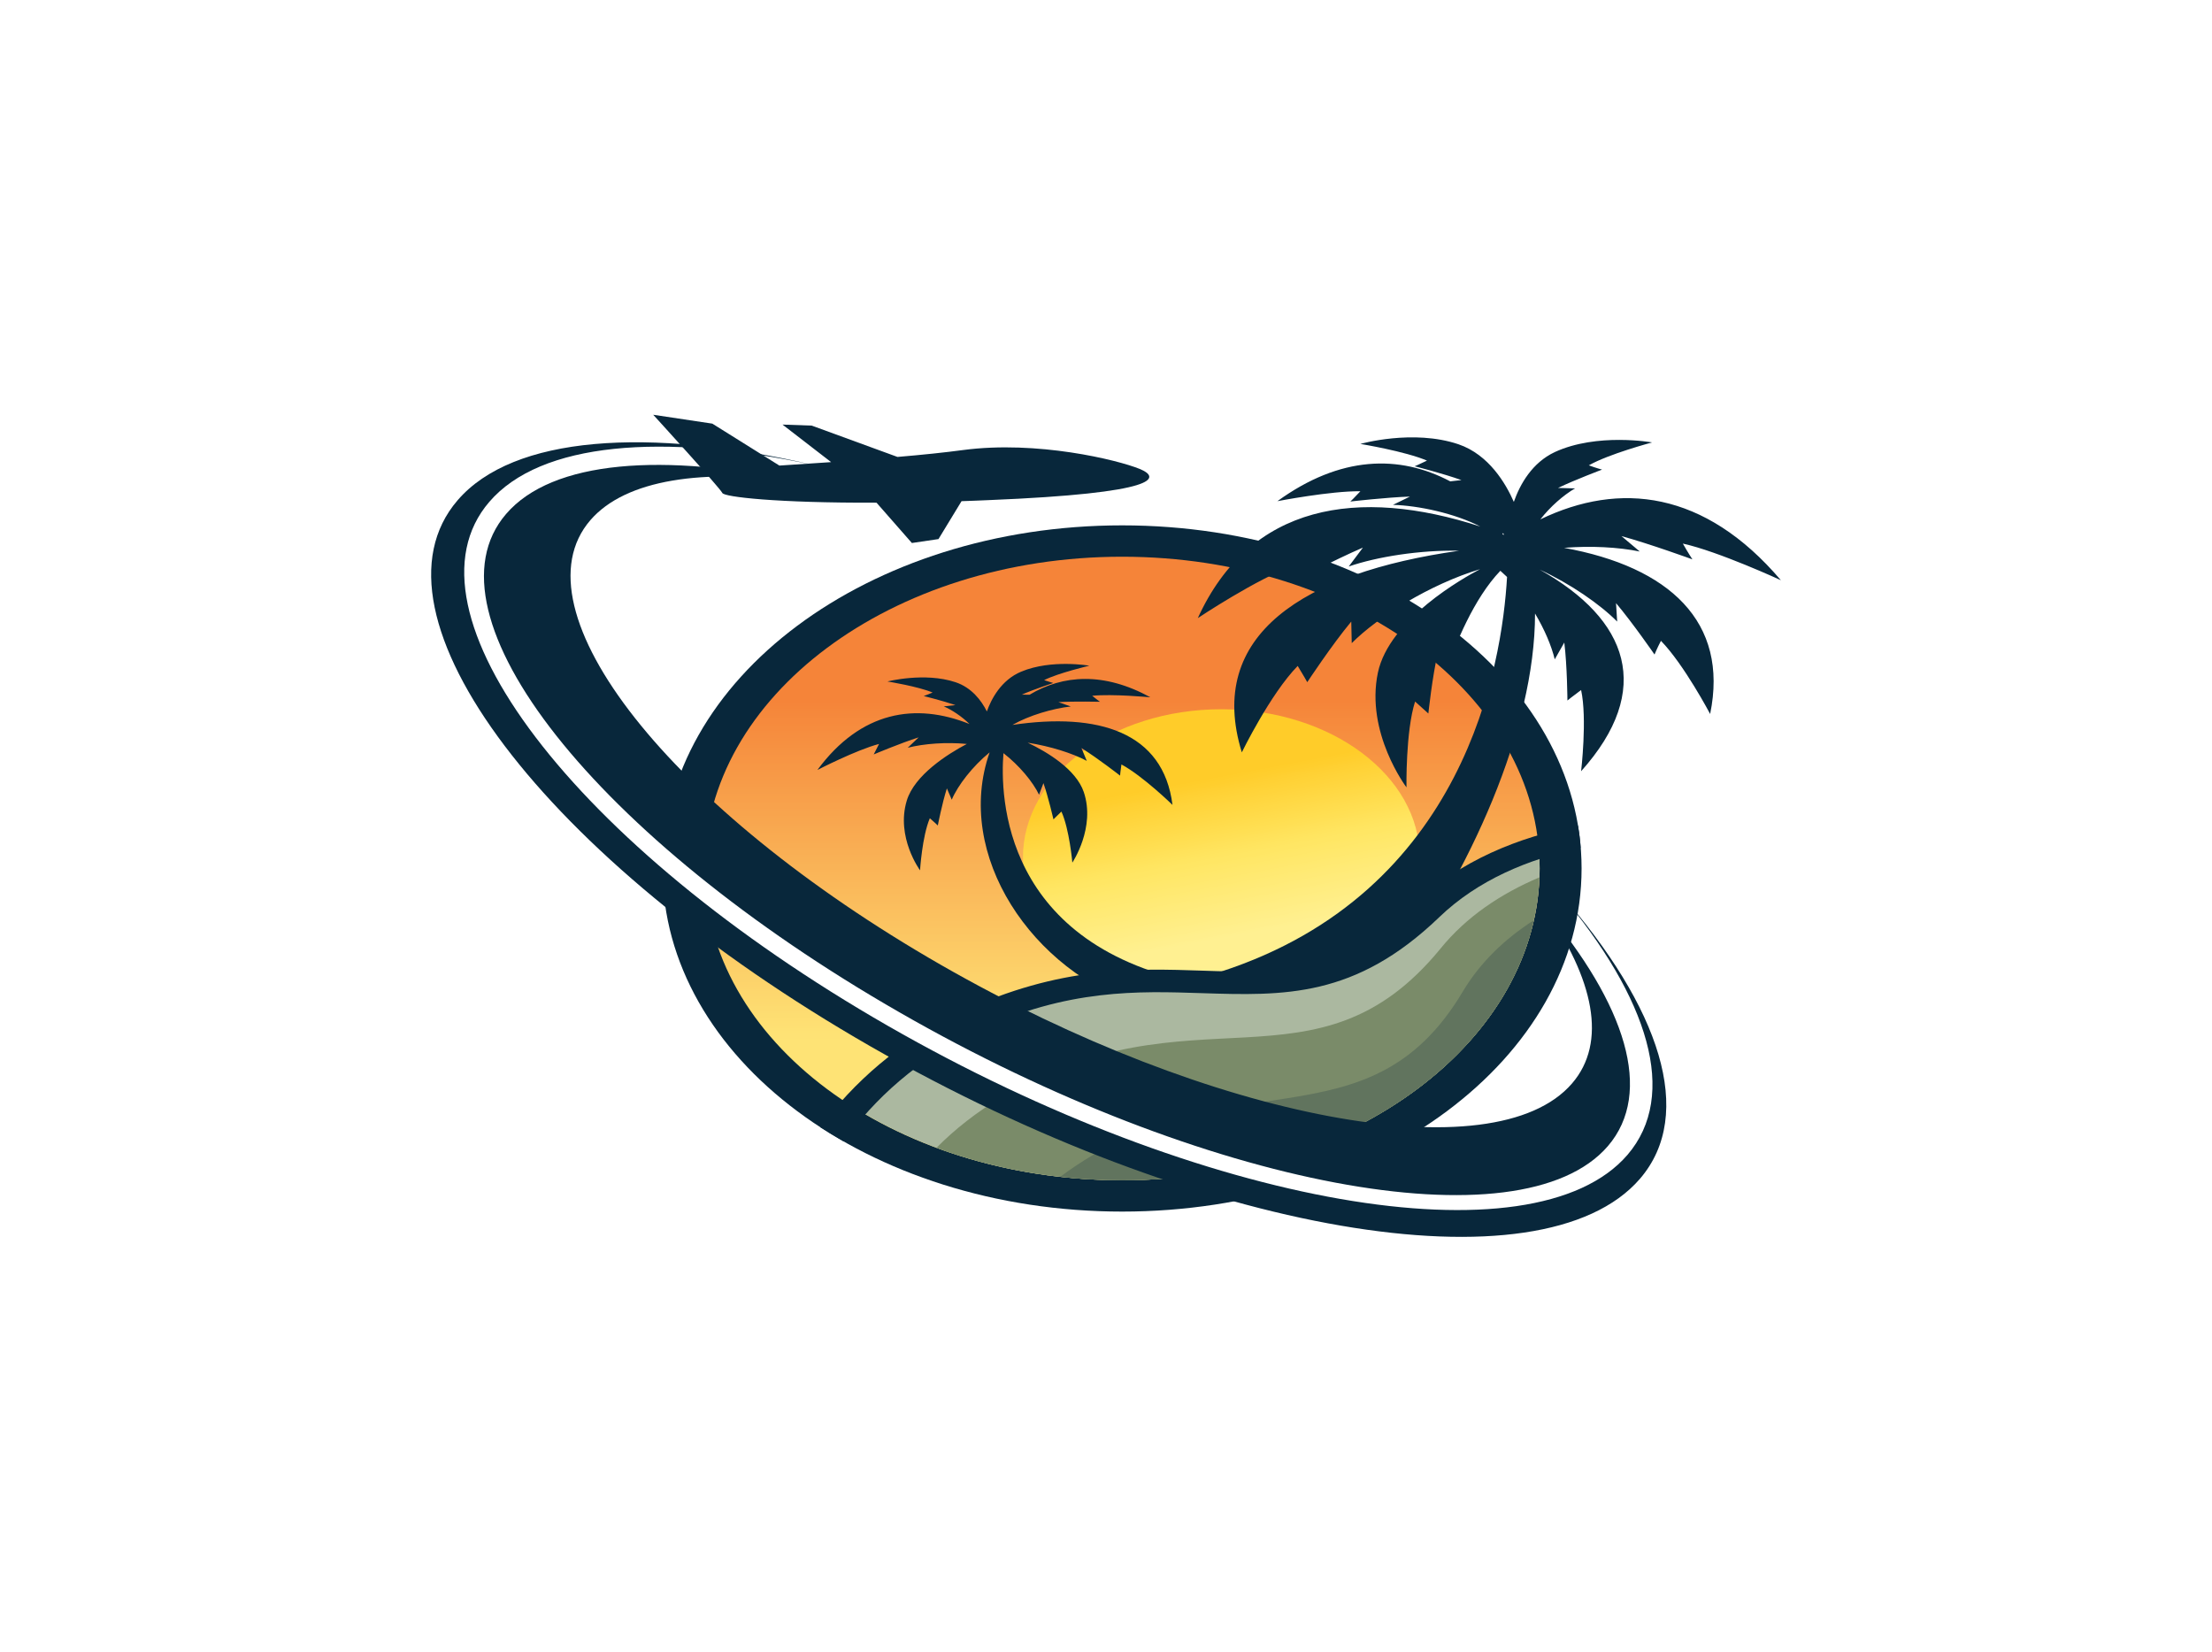 <?xml version="1.0" encoding="UTF-8"?>
<svg xmlns="http://www.w3.org/2000/svg" xmlns:xlink="http://www.w3.org/1999/xlink" width="75px" height="56px" viewBox="0 0 75 56" version="1.1">
<defs>
<clipPath id="clip1">
  <path d="M 23.875 18.871 L 52.227 18.871 L 52.227 40.02 L 23.875 40.02 Z M 23.875 18.871 "/>
</clipPath>
<clipPath id="clip2">
  <path d="M 38.047 18.875 C 45.863 18.875 52.203 23.609 52.203 29.445 C 52.203 35.281 45.863 40.016 38.047 40.016 C 30.227 40.016 23.887 35.281 23.887 29.445 C 23.887 23.609 30.227 18.875 38.047 18.875 Z M 38.047 18.875 "/>
</clipPath>
<clipPath id="clip3">
  <path d="M 38.047 18.875 C 45.863 18.875 52.203 23.609 52.203 29.445 C 52.203 35.281 45.863 40.016 38.047 40.016 C 30.227 40.016 23.887 35.281 23.887 29.445 C 23.887 23.609 30.227 18.875 38.047 18.875 "/>
</clipPath>
<linearGradient id="linear0" gradientUnits="userSpaceOnUse" x1="-0.426" y1="0" x2="1.426" y2="0" gradientTransform="matrix(0,11.418,15.292,0,38.045,23.735)">
<stop offset="0" style="stop-color:rgb(96.078%,51.765%,22.353%);stop-opacity:1;"/>
<stop offset="0.125" style="stop-color:rgb(96.078%,51.765%,22.353%);stop-opacity:1;"/>
<stop offset="0.188" style="stop-color:rgb(96.078%,51.765%,22.353%);stop-opacity:1;"/>
<stop offset="0.219" style="stop-color:rgb(96.078%,51.765%,22.353%);stop-opacity:1;"/>
<stop offset="0.234" style="stop-color:rgb(96.078%,51.765%,22.353%);stop-opacity:1;"/>
<stop offset="0.238" style="stop-color:rgb(96.078%,52.157%,22.745%);stop-opacity:1;"/>
<stop offset="0.242" style="stop-color:rgb(96.078%,52.549%,22.745%);stop-opacity:1;"/>
<stop offset="0.246" style="stop-color:rgb(96.078%,52.941%,23.137%);stop-opacity:1;"/>
<stop offset="0.25" style="stop-color:rgb(96.078%,53.333%,23.137%);stop-opacity:1;"/>
<stop offset="0.254" style="stop-color:rgb(96.078%,53.333%,23.529%);stop-opacity:1;"/>
<stop offset="0.258" style="stop-color:rgb(96.078%,53.725%,23.529%);stop-opacity:1;"/>
<stop offset="0.262" style="stop-color:rgb(96.471%,54.118%,23.922%);stop-opacity:1;"/>
<stop offset="0.266" style="stop-color:rgb(96.471%,54.118%,23.922%);stop-opacity:1;"/>
<stop offset="0.27" style="stop-color:rgb(96.471%,54.51%,23.922%);stop-opacity:1;"/>
<stop offset="0.273" style="stop-color:rgb(96.471%,54.902%,24.314%);stop-opacity:1;"/>
<stop offset="0.277" style="stop-color:rgb(96.471%,54.902%,24.314%);stop-opacity:1;"/>
<stop offset="0.281" style="stop-color:rgb(96.471%,55.294%,24.706%);stop-opacity:1;"/>
<stop offset="0.285" style="stop-color:rgb(96.471%,55.686%,24.706%);stop-opacity:1;"/>
<stop offset="0.289" style="stop-color:rgb(96.471%,55.686%,25.098%);stop-opacity:1;"/>
<stop offset="0.293" style="stop-color:rgb(96.471%,56.078%,25.098%);stop-opacity:1;"/>
<stop offset="0.297" style="stop-color:rgb(96.471%,56.471%,25.098%);stop-opacity:1;"/>
<stop offset="0.301" style="stop-color:rgb(96.471%,56.471%,25.49%);stop-opacity:1;"/>
<stop offset="0.305" style="stop-color:rgb(96.471%,56.863%,25.49%);stop-opacity:1;"/>
<stop offset="0.309" style="stop-color:rgb(96.471%,57.255%,25.882%);stop-opacity:1;"/>
<stop offset="0.312" style="stop-color:rgb(96.471%,57.647%,25.882%);stop-opacity:1;"/>
<stop offset="0.316" style="stop-color:rgb(96.471%,57.647%,26.275%);stop-opacity:1;"/>
<stop offset="0.32" style="stop-color:rgb(96.863%,58.039%,26.275%);stop-opacity:1;"/>
<stop offset="0.324" style="stop-color:rgb(96.863%,58.431%,26.275%);stop-opacity:1;"/>
<stop offset="0.328" style="stop-color:rgb(96.863%,58.431%,26.667%);stop-opacity:1;"/>
<stop offset="0.332" style="stop-color:rgb(96.863%,58.824%,26.667%);stop-opacity:1;"/>
<stop offset="0.336" style="stop-color:rgb(96.863%,59.216%,27.059%);stop-opacity:1;"/>
<stop offset="0.34" style="stop-color:rgb(96.863%,59.216%,27.059%);stop-opacity:1;"/>
<stop offset="0.344" style="stop-color:rgb(96.863%,59.608%,27.451%);stop-opacity:1;"/>
<stop offset="0.348" style="stop-color:rgb(96.863%,60%,27.451%);stop-opacity:1;"/>
<stop offset="0.352" style="stop-color:rgb(96.863%,60%,27.843%);stop-opacity:1;"/>
<stop offset="0.355" style="stop-color:rgb(96.863%,60.392%,27.843%);stop-opacity:1;"/>
<stop offset="0.359" style="stop-color:rgb(96.863%,60.784%,27.843%);stop-opacity:1;"/>
<stop offset="0.363" style="stop-color:rgb(96.863%,60.784%,28.235%);stop-opacity:1;"/>
<stop offset="0.367" style="stop-color:rgb(96.863%,61.176%,28.235%);stop-opacity:1;"/>
<stop offset="0.371" style="stop-color:rgb(96.863%,61.569%,28.627%);stop-opacity:1;"/>
<stop offset="0.375" style="stop-color:rgb(96.863%,61.961%,28.627%);stop-opacity:1;"/>
<stop offset="0.379" style="stop-color:rgb(96.863%,61.961%,29.02%);stop-opacity:1;"/>
<stop offset="0.383" style="stop-color:rgb(97.255%,62.353%,29.02%);stop-opacity:1;"/>
<stop offset="0.387" style="stop-color:rgb(97.255%,62.745%,29.02%);stop-opacity:1;"/>
<stop offset="0.391" style="stop-color:rgb(97.255%,62.745%,29.412%);stop-opacity:1;"/>
<stop offset="0.395" style="stop-color:rgb(97.255%,63.137%,29.412%);stop-opacity:1;"/>
<stop offset="0.398" style="stop-color:rgb(97.255%,63.529%,29.804%);stop-opacity:1;"/>
<stop offset="0.402" style="stop-color:rgb(97.255%,63.529%,29.804%);stop-opacity:1;"/>
<stop offset="0.406" style="stop-color:rgb(97.255%,63.922%,30.196%);stop-opacity:1;"/>
<stop offset="0.41" style="stop-color:rgb(97.255%,64.314%,30.196%);stop-opacity:1;"/>
<stop offset="0.414" style="stop-color:rgb(97.255%,64.314%,30.196%);stop-opacity:1;"/>
<stop offset="0.418" style="stop-color:rgb(97.255%,64.706%,30.588%);stop-opacity:1;"/>
<stop offset="0.422" style="stop-color:rgb(97.255%,65.098%,30.588%);stop-opacity:1;"/>
<stop offset="0.426" style="stop-color:rgb(97.255%,65.098%,30.98%);stop-opacity:1;"/>
<stop offset="0.43" style="stop-color:rgb(97.255%,65.49%,30.98%);stop-opacity:1;"/>
<stop offset="0.434" style="stop-color:rgb(97.255%,65.882%,31.373%);stop-opacity:1;"/>
<stop offset="0.438" style="stop-color:rgb(97.255%,66.275%,31.373%);stop-opacity:1;"/>
<stop offset="0.441" style="stop-color:rgb(97.647%,66.275%,31.373%);stop-opacity:1;"/>
<stop offset="0.445" style="stop-color:rgb(97.647%,66.667%,31.765%);stop-opacity:1;"/>
<stop offset="0.449" style="stop-color:rgb(97.647%,67.059%,31.765%);stop-opacity:1;"/>
<stop offset="0.453" style="stop-color:rgb(97.647%,67.059%,32.157%);stop-opacity:1;"/>
<stop offset="0.457" style="stop-color:rgb(97.647%,67.451%,32.157%);stop-opacity:1;"/>
<stop offset="0.461" style="stop-color:rgb(97.647%,67.843%,32.549%);stop-opacity:1;"/>
<stop offset="0.465" style="stop-color:rgb(97.647%,67.843%,32.549%);stop-opacity:1;"/>
<stop offset="0.469" style="stop-color:rgb(97.647%,68.235%,32.941%);stop-opacity:1;"/>
<stop offset="0.473" style="stop-color:rgb(97.647%,68.627%,32.941%);stop-opacity:1;"/>
<stop offset="0.477" style="stop-color:rgb(97.647%,68.627%,32.941%);stop-opacity:1;"/>
<stop offset="0.48" style="stop-color:rgb(97.647%,69.02%,33.333%);stop-opacity:1;"/>
<stop offset="0.484" style="stop-color:rgb(97.647%,69.412%,33.333%);stop-opacity:1;"/>
<stop offset="0.488" style="stop-color:rgb(97.647%,69.412%,33.725%);stop-opacity:1;"/>
<stop offset="0.492" style="stop-color:rgb(97.647%,69.804%,33.725%);stop-opacity:1;"/>
<stop offset="0.496" style="stop-color:rgb(97.647%,70.196%,34.118%);stop-opacity:1;"/>
<stop offset="0.5" style="stop-color:rgb(97.647%,70.196%,34.118%);stop-opacity:1;"/>
<stop offset="0.504" style="stop-color:rgb(98.039%,70.588%,34.118%);stop-opacity:1;"/>
<stop offset="0.508" style="stop-color:rgb(98.039%,70.98%,34.51%);stop-opacity:1;"/>
<stop offset="0.512" style="stop-color:rgb(98.039%,71.373%,34.51%);stop-opacity:1;"/>
<stop offset="0.516" style="stop-color:rgb(98.039%,71.373%,34.902%);stop-opacity:1;"/>
<stop offset="0.52" style="stop-color:rgb(98.039%,71.765%,34.902%);stop-opacity:1;"/>
<stop offset="0.523" style="stop-color:rgb(98.039%,72.157%,35.294%);stop-opacity:1;"/>
<stop offset="0.527" style="stop-color:rgb(98.039%,72.157%,35.294%);stop-opacity:1;"/>
<stop offset="0.531" style="stop-color:rgb(98.039%,72.549%,35.294%);stop-opacity:1;"/>
<stop offset="0.535" style="stop-color:rgb(98.039%,72.941%,35.686%);stop-opacity:1;"/>
<stop offset="0.539" style="stop-color:rgb(98.039%,72.941%,35.686%);stop-opacity:1;"/>
<stop offset="0.543" style="stop-color:rgb(98.039%,73.333%,36.078%);stop-opacity:1;"/>
<stop offset="0.547" style="stop-color:rgb(98.039%,73.725%,36.078%);stop-opacity:1;"/>
<stop offset="0.551" style="stop-color:rgb(98.039%,73.725%,36.471%);stop-opacity:1;"/>
<stop offset="0.555" style="stop-color:rgb(98.039%,74.118%,36.471%);stop-opacity:1;"/>
<stop offset="0.559" style="stop-color:rgb(98.039%,74.51%,36.863%);stop-opacity:1;"/>
<stop offset="0.562" style="stop-color:rgb(98.431%,74.51%,36.863%);stop-opacity:1;"/>
<stop offset="0.566" style="stop-color:rgb(98.431%,74.902%,36.863%);stop-opacity:1;"/>
<stop offset="0.57" style="stop-color:rgb(98.431%,75.294%,37.255%);stop-opacity:1;"/>
<stop offset="0.574" style="stop-color:rgb(98.431%,75.686%,37.255%);stop-opacity:1;"/>
<stop offset="0.578" style="stop-color:rgb(98.431%,75.686%,37.647%);stop-opacity:1;"/>
<stop offset="0.582" style="stop-color:rgb(98.431%,76.078%,37.647%);stop-opacity:1;"/>
<stop offset="0.586" style="stop-color:rgb(98.431%,76.471%,38.039%);stop-opacity:1;"/>
<stop offset="0.59" style="stop-color:rgb(98.431%,76.471%,38.039%);stop-opacity:1;"/>
<stop offset="0.594" style="stop-color:rgb(98.431%,76.863%,38.039%);stop-opacity:1;"/>
<stop offset="0.598" style="stop-color:rgb(98.431%,77.255%,38.431%);stop-opacity:1;"/>
<stop offset="0.602" style="stop-color:rgb(98.431%,77.255%,38.431%);stop-opacity:1;"/>
<stop offset="0.605" style="stop-color:rgb(98.431%,77.647%,38.824%);stop-opacity:1;"/>
<stop offset="0.609" style="stop-color:rgb(98.431%,78.039%,38.824%);stop-opacity:1;"/>
<stop offset="0.613" style="stop-color:rgb(98.431%,78.039%,39.216%);stop-opacity:1;"/>
<stop offset="0.617" style="stop-color:rgb(98.431%,78.431%,39.216%);stop-opacity:1;"/>
<stop offset="0.621" style="stop-color:rgb(98.824%,78.824%,39.216%);stop-opacity:1;"/>
<stop offset="0.625" style="stop-color:rgb(98.824%,78.824%,39.608%);stop-opacity:1;"/>
<stop offset="0.629" style="stop-color:rgb(98.824%,79.216%,39.608%);stop-opacity:1;"/>
<stop offset="0.633" style="stop-color:rgb(98.824%,79.608%,40%);stop-opacity:1;"/>
<stop offset="0.637" style="stop-color:rgb(98.824%,80%,40%);stop-opacity:1;"/>
<stop offset="0.641" style="stop-color:rgb(98.824%,80%,40.392%);stop-opacity:1;"/>
<stop offset="0.645" style="stop-color:rgb(98.824%,80.392%,40.392%);stop-opacity:1;"/>
<stop offset="0.648" style="stop-color:rgb(98.824%,80.784%,40.392%);stop-opacity:1;"/>
<stop offset="0.652" style="stop-color:rgb(98.824%,80.784%,40.784%);stop-opacity:1;"/>
<stop offset="0.656" style="stop-color:rgb(98.824%,81.176%,40.784%);stop-opacity:1;"/>
<stop offset="0.66" style="stop-color:rgb(98.824%,81.569%,41.176%);stop-opacity:1;"/>
<stop offset="0.664" style="stop-color:rgb(98.824%,81.569%,41.176%);stop-opacity:1;"/>
<stop offset="0.668" style="stop-color:rgb(98.824%,81.961%,41.569%);stop-opacity:1;"/>
<stop offset="0.672" style="stop-color:rgb(98.824%,82.353%,41.569%);stop-opacity:1;"/>
<stop offset="0.676" style="stop-color:rgb(98.824%,82.353%,41.961%);stop-opacity:1;"/>
<stop offset="0.68" style="stop-color:rgb(98.824%,82.745%,41.961%);stop-opacity:1;"/>
<stop offset="0.684" style="stop-color:rgb(99.216%,83.137%,41.961%);stop-opacity:1;"/>
<stop offset="0.688" style="stop-color:rgb(99.216%,83.137%,42.353%);stop-opacity:1;"/>
<stop offset="0.691" style="stop-color:rgb(99.216%,83.529%,42.353%);stop-opacity:1;"/>
<stop offset="0.695" style="stop-color:rgb(99.216%,83.922%,42.745%);stop-opacity:1;"/>
<stop offset="0.699" style="stop-color:rgb(99.216%,84.314%,42.745%);stop-opacity:1;"/>
<stop offset="0.703" style="stop-color:rgb(99.216%,84.314%,43.137%);stop-opacity:1;"/>
<stop offset="0.707" style="stop-color:rgb(99.216%,84.706%,43.137%);stop-opacity:1;"/>
<stop offset="0.711" style="stop-color:rgb(99.216%,85.098%,43.137%);stop-opacity:1;"/>
<stop offset="0.715" style="stop-color:rgb(99.216%,85.098%,43.529%);stop-opacity:1;"/>
<stop offset="0.719" style="stop-color:rgb(99.216%,85.49%,43.529%);stop-opacity:1;"/>
<stop offset="0.723" style="stop-color:rgb(99.216%,85.882%,43.922%);stop-opacity:1;"/>
<stop offset="0.727" style="stop-color:rgb(99.216%,85.882%,43.922%);stop-opacity:1;"/>
<stop offset="0.73" style="stop-color:rgb(99.216%,86.275%,44.314%);stop-opacity:1;"/>
<stop offset="0.734" style="stop-color:rgb(99.216%,86.667%,44.314%);stop-opacity:1;"/>
<stop offset="0.738" style="stop-color:rgb(99.216%,86.667%,44.314%);stop-opacity:1;"/>
<stop offset="0.742" style="stop-color:rgb(99.608%,87.059%,44.706%);stop-opacity:1;"/>
<stop offset="0.746" style="stop-color:rgb(99.608%,87.451%,44.706%);stop-opacity:1;"/>
<stop offset="0.75" style="stop-color:rgb(99.608%,87.451%,45.098%);stop-opacity:1;"/>
<stop offset="0.754" style="stop-color:rgb(99.608%,87.843%,45.098%);stop-opacity:1;"/>
<stop offset="0.758" style="stop-color:rgb(99.608%,88.235%,45.49%);stop-opacity:1;"/>
<stop offset="0.762" style="stop-color:rgb(99.608%,88.627%,45.49%);stop-opacity:1;"/>
<stop offset="0.766" style="stop-color:rgb(99.608%,88.627%,45.882%);stop-opacity:1;"/>
<stop offset="0.781" style="stop-color:rgb(99.608%,89.02%,45.882%);stop-opacity:1;"/>
<stop offset="0.812" style="stop-color:rgb(99.608%,89.02%,45.882%);stop-opacity:1;"/>
<stop offset="0.875" style="stop-color:rgb(99.608%,89.02%,45.882%);stop-opacity:1;"/>
<stop offset="1" style="stop-color:rgb(99.608%,89.02%,45.882%);stop-opacity:1;"/>
</linearGradient>
<clipPath id="clip4">
  <path d="M 34.676 24.043 L 48.148 24.043 L 48.148 34.105 L 34.676 34.105 Z M 34.676 24.043 "/>
</clipPath>
<clipPath id="clip5">
  <path d="M 41.41 24.047 C 45.125 24.047 48.137 26.297 48.137 29.07 C 48.137 31.844 45.125 34.09 41.41 34.09 C 37.695 34.09 34.684 31.844 34.684 29.07 C 34.684 26.297 37.695 24.047 41.41 24.047 Z M 41.41 24.047 "/>
</clipPath>
<clipPath id="clip6">
  <path d="M 41.41 24.047 C 45.125 24.047 48.137 26.297 48.137 29.07 C 48.137 31.844 45.125 34.09 41.41 34.09 C 37.695 34.09 34.684 31.844 34.684 29.07 C 34.684 26.297 37.695 24.047 41.41 24.047 "/>
</clipPath>
<linearGradient id="linear1" gradientUnits="userSpaceOnUse" x1="-0.637" y1="0" x2="1.637" y2="0" gradientTransform="matrix(1.759,5.201,6.966,-1.313,40.529,26.467)">
<stop offset="0" style="stop-color:rgb(100%,80%,16.078%);stop-opacity:1;"/>
<stop offset="0.25" style="stop-color:rgb(100%,80%,16.078%);stop-opacity:1;"/>
<stop offset="0.281" style="stop-color:rgb(100%,80%,16.078%);stop-opacity:1;"/>
<stop offset="0.285" style="stop-color:rgb(100%,80.392%,16.471%);stop-opacity:1;"/>
<stop offset="0.289" style="stop-color:rgb(100%,80.392%,16.863%);stop-opacity:1;"/>
<stop offset="0.293" style="stop-color:rgb(100%,80.784%,17.255%);stop-opacity:1;"/>
<stop offset="0.297" style="stop-color:rgb(100%,80.784%,17.647%);stop-opacity:1;"/>
<stop offset="0.301" style="stop-color:rgb(100%,80.784%,18.039%);stop-opacity:1;"/>
<stop offset="0.305" style="stop-color:rgb(100%,81.176%,18.431%);stop-opacity:1;"/>
<stop offset="0.309" style="stop-color:rgb(100%,81.176%,19.216%);stop-opacity:1;"/>
<stop offset="0.312" style="stop-color:rgb(100%,81.569%,19.608%);stop-opacity:1;"/>
<stop offset="0.316" style="stop-color:rgb(100%,81.569%,20%);stop-opacity:1;"/>
<stop offset="0.32" style="stop-color:rgb(100%,81.961%,20.392%);stop-opacity:1;"/>
<stop offset="0.324" style="stop-color:rgb(100%,81.961%,20.784%);stop-opacity:1;"/>
<stop offset="0.328" style="stop-color:rgb(100%,82.353%,21.176%);stop-opacity:1;"/>
<stop offset="0.332" style="stop-color:rgb(100%,82.353%,21.569%);stop-opacity:1;"/>
<stop offset="0.336" style="stop-color:rgb(100%,82.745%,21.961%);stop-opacity:1;"/>
<stop offset="0.34" style="stop-color:rgb(100%,82.745%,22.353%);stop-opacity:1;"/>
<stop offset="0.344" style="stop-color:rgb(100%,83.137%,22.745%);stop-opacity:1;"/>
<stop offset="0.348" style="stop-color:rgb(100%,83.137%,23.137%);stop-opacity:1;"/>
<stop offset="0.352" style="stop-color:rgb(100%,83.137%,23.529%);stop-opacity:1;"/>
<stop offset="0.355" style="stop-color:rgb(100%,83.529%,23.922%);stop-opacity:1;"/>
<stop offset="0.359" style="stop-color:rgb(100%,83.529%,24.314%);stop-opacity:1;"/>
<stop offset="0.363" style="stop-color:rgb(100%,83.922%,24.706%);stop-opacity:1;"/>
<stop offset="0.367" style="stop-color:rgb(100%,83.922%,25.098%);stop-opacity:1;"/>
<stop offset="0.371" style="stop-color:rgb(100%,84.314%,25.49%);stop-opacity:1;"/>
<stop offset="0.375" style="stop-color:rgb(100%,84.314%,25.882%);stop-opacity:1;"/>
<stop offset="0.379" style="stop-color:rgb(100%,84.706%,26.275%);stop-opacity:1;"/>
<stop offset="0.383" style="stop-color:rgb(100%,84.706%,26.667%);stop-opacity:1;"/>
<stop offset="0.387" style="stop-color:rgb(100%,85.098%,27.059%);stop-opacity:1;"/>
<stop offset="0.391" style="stop-color:rgb(100%,85.098%,27.451%);stop-opacity:1;"/>
<stop offset="0.395" style="stop-color:rgb(100%,85.098%,27.843%);stop-opacity:1;"/>
<stop offset="0.398" style="stop-color:rgb(100%,85.49%,28.235%);stop-opacity:1;"/>
<stop offset="0.402" style="stop-color:rgb(100%,85.49%,28.627%);stop-opacity:1;"/>
<stop offset="0.406" style="stop-color:rgb(100%,85.882%,29.02%);stop-opacity:1;"/>
<stop offset="0.41" style="stop-color:rgb(100%,85.882%,29.412%);stop-opacity:1;"/>
<stop offset="0.414" style="stop-color:rgb(100%,86.275%,29.804%);stop-opacity:1;"/>
<stop offset="0.418" style="stop-color:rgb(100%,86.275%,30.196%);stop-opacity:1;"/>
<stop offset="0.422" style="stop-color:rgb(100%,86.667%,30.588%);stop-opacity:1;"/>
<stop offset="0.426" style="stop-color:rgb(100%,86.667%,30.98%);stop-opacity:1;"/>
<stop offset="0.43" style="stop-color:rgb(100%,87.059%,31.373%);stop-opacity:1;"/>
<stop offset="0.434" style="stop-color:rgb(100%,87.059%,31.765%);stop-opacity:1;"/>
<stop offset="0.438" style="stop-color:rgb(100%,87.451%,32.157%);stop-opacity:1;"/>
<stop offset="0.441" style="stop-color:rgb(100%,87.451%,32.549%);stop-opacity:1;"/>
<stop offset="0.445" style="stop-color:rgb(100%,87.451%,32.941%);stop-opacity:1;"/>
<stop offset="0.449" style="stop-color:rgb(100%,87.843%,33.333%);stop-opacity:1;"/>
<stop offset="0.453" style="stop-color:rgb(100%,87.843%,33.725%);stop-opacity:1;"/>
<stop offset="0.457" style="stop-color:rgb(100%,88.235%,34.51%);stop-opacity:1;"/>
<stop offset="0.461" style="stop-color:rgb(100%,88.235%,34.902%);stop-opacity:1;"/>
<stop offset="0.465" style="stop-color:rgb(100%,88.627%,35.294%);stop-opacity:1;"/>
<stop offset="0.469" style="stop-color:rgb(100%,88.627%,35.686%);stop-opacity:1;"/>
<stop offset="0.473" style="stop-color:rgb(100%,89.02%,36.078%);stop-opacity:1;"/>
<stop offset="0.477" style="stop-color:rgb(100%,89.02%,36.471%);stop-opacity:1;"/>
<stop offset="0.48" style="stop-color:rgb(100%,89.412%,36.863%);stop-opacity:1;"/>
<stop offset="0.484" style="stop-color:rgb(100%,89.412%,37.255%);stop-opacity:1;"/>
<stop offset="0.488" style="stop-color:rgb(100%,89.804%,37.647%);stop-opacity:1;"/>
<stop offset="0.492" style="stop-color:rgb(100%,89.804%,38.039%);stop-opacity:1;"/>
<stop offset="0.496" style="stop-color:rgb(100%,89.804%,38.431%);stop-opacity:1;"/>
<stop offset="0.5" style="stop-color:rgb(100%,90.196%,38.824%);stop-opacity:1;"/>
<stop offset="0.504" style="stop-color:rgb(100%,90.196%,39.216%);stop-opacity:1;"/>
<stop offset="0.508" style="stop-color:rgb(100%,90.196%,39.216%);stop-opacity:1;"/>
<stop offset="0.512" style="stop-color:rgb(100%,90.196%,39.608%);stop-opacity:1;"/>
<stop offset="0.516" style="stop-color:rgb(100%,90.588%,40%);stop-opacity:1;"/>
<stop offset="0.52" style="stop-color:rgb(100%,90.588%,40.392%);stop-opacity:1;"/>
<stop offset="0.523" style="stop-color:rgb(100%,90.588%,40.784%);stop-opacity:1;"/>
<stop offset="0.527" style="stop-color:rgb(100%,90.588%,41.176%);stop-opacity:1;"/>
<stop offset="0.531" style="stop-color:rgb(100%,90.588%,41.176%);stop-opacity:1;"/>
<stop offset="0.535" style="stop-color:rgb(100%,90.98%,41.569%);stop-opacity:1;"/>
<stop offset="0.539" style="stop-color:rgb(100%,90.98%,41.961%);stop-opacity:1;"/>
<stop offset="0.543" style="stop-color:rgb(100%,90.98%,42.353%);stop-opacity:1;"/>
<stop offset="0.547" style="stop-color:rgb(100%,90.98%,42.745%);stop-opacity:1;"/>
<stop offset="0.551" style="stop-color:rgb(100%,90.98%,43.137%);stop-opacity:1;"/>
<stop offset="0.555" style="stop-color:rgb(100%,90.98%,43.137%);stop-opacity:1;"/>
<stop offset="0.559" style="stop-color:rgb(100%,91.373%,43.529%);stop-opacity:1;"/>
<stop offset="0.562" style="stop-color:rgb(100%,91.373%,43.922%);stop-opacity:1;"/>
<stop offset="0.566" style="stop-color:rgb(100%,91.373%,44.314%);stop-opacity:1;"/>
<stop offset="0.57" style="stop-color:rgb(100%,91.373%,44.706%);stop-opacity:1;"/>
<stop offset="0.574" style="stop-color:rgb(100%,91.373%,44.706%);stop-opacity:1;"/>
<stop offset="0.578" style="stop-color:rgb(100%,91.765%,45.098%);stop-opacity:1;"/>
<stop offset="0.582" style="stop-color:rgb(100%,91.765%,45.49%);stop-opacity:1;"/>
<stop offset="0.586" style="stop-color:rgb(100%,91.765%,45.882%);stop-opacity:1;"/>
<stop offset="0.59" style="stop-color:rgb(100%,91.765%,46.275%);stop-opacity:1;"/>
<stop offset="0.594" style="stop-color:rgb(100%,91.765%,46.667%);stop-opacity:1;"/>
<stop offset="0.598" style="stop-color:rgb(100%,91.765%,46.667%);stop-opacity:1;"/>
<stop offset="0.602" style="stop-color:rgb(100%,92.157%,47.059%);stop-opacity:1;"/>
<stop offset="0.605" style="stop-color:rgb(100%,92.157%,47.451%);stop-opacity:1;"/>
<stop offset="0.609" style="stop-color:rgb(100%,92.157%,47.843%);stop-opacity:1;"/>
<stop offset="0.613" style="stop-color:rgb(100%,92.157%,48.235%);stop-opacity:1;"/>
<stop offset="0.617" style="stop-color:rgb(100%,92.157%,48.235%);stop-opacity:1;"/>
<stop offset="0.621" style="stop-color:rgb(100%,92.157%,48.627%);stop-opacity:1;"/>
<stop offset="0.625" style="stop-color:rgb(100%,92.549%,49.02%);stop-opacity:1;"/>
<stop offset="0.629" style="stop-color:rgb(100%,92.549%,49.412%);stop-opacity:1;"/>
<stop offset="0.633" style="stop-color:rgb(100%,92.549%,49.804%);stop-opacity:1;"/>
<stop offset="0.637" style="stop-color:rgb(100%,92.549%,50.196%);stop-opacity:1;"/>
<stop offset="0.641" style="stop-color:rgb(100%,92.549%,50.196%);stop-opacity:1;"/>
<stop offset="0.645" style="stop-color:rgb(100%,92.941%,50.588%);stop-opacity:1;"/>
<stop offset="0.648" style="stop-color:rgb(100%,92.941%,50.98%);stop-opacity:1;"/>
<stop offset="0.652" style="stop-color:rgb(100%,92.941%,51.373%);stop-opacity:1;"/>
<stop offset="0.656" style="stop-color:rgb(100%,92.941%,51.765%);stop-opacity:1;"/>
<stop offset="0.66" style="stop-color:rgb(100%,92.941%,51.765%);stop-opacity:1;"/>
<stop offset="0.664" style="stop-color:rgb(100%,92.941%,52.157%);stop-opacity:1;"/>
<stop offset="0.668" style="stop-color:rgb(100%,93.333%,52.549%);stop-opacity:1;"/>
<stop offset="0.672" style="stop-color:rgb(100%,93.333%,52.941%);stop-opacity:1;"/>
<stop offset="0.676" style="stop-color:rgb(100%,93.333%,53.333%);stop-opacity:1;"/>
<stop offset="0.68" style="stop-color:rgb(100%,93.333%,53.725%);stop-opacity:1;"/>
<stop offset="0.684" style="stop-color:rgb(100%,93.333%,53.725%);stop-opacity:1;"/>
<stop offset="0.688" style="stop-color:rgb(100%,93.725%,54.118%);stop-opacity:1;"/>
<stop offset="0.691" style="stop-color:rgb(100%,93.725%,54.51%);stop-opacity:1;"/>
<stop offset="0.695" style="stop-color:rgb(100%,93.725%,54.902%);stop-opacity:1;"/>
<stop offset="0.699" style="stop-color:rgb(100%,93.725%,55.294%);stop-opacity:1;"/>
<stop offset="0.703" style="stop-color:rgb(100%,93.725%,55.294%);stop-opacity:1;"/>
<stop offset="0.707" style="stop-color:rgb(100%,93.725%,55.686%);stop-opacity:1;"/>
<stop offset="0.711" style="stop-color:rgb(100%,94.118%,56.078%);stop-opacity:1;"/>
<stop offset="0.715" style="stop-color:rgb(100%,94.118%,56.471%);stop-opacity:1;"/>
<stop offset="0.719" style="stop-color:rgb(100%,94.118%,56.863%);stop-opacity:1;"/>
<stop offset="0.75" style="stop-color:rgb(100%,94.118%,56.863%);stop-opacity:1;"/>
<stop offset="1" style="stop-color:rgb(100%,94.118%,56.863%);stop-opacity:1;"/>
</linearGradient>
</defs>
<g id="surface1">
<rect x="0" y="0" width="75" height="56" style="fill:rgb(100%,100%,100%);fill-opacity:1;stroke:none;"/>
<path style=" stroke:none;fill-rule:nonzero;fill:rgb(3.137%,15.294%,23.137%);fill-opacity:1;" d="M 38.047 17.812 C 46.652 17.812 53.625 23.02 53.625 29.445 C 53.625 35.871 46.652 41.078 38.047 41.078 C 29.441 41.078 22.465 35.871 22.465 29.445 C 22.465 23.02 29.441 17.812 38.047 17.812 "/>
<g clip-path="url(#clip1)" clip-rule="nonzero">
<g clip-path="url(#clip2)" clip-rule="nonzero">
<g clip-path="url(#clip3)" clip-rule="nonzero">
<path style=" stroke:none;fill-rule:nonzero;fill:url(#linear0);" d="M 23.887 18.875 L 52.203 18.875 L 52.203 40.016 L 23.887 40.016 Z M 23.887 18.875 "/>
</g>
</g>
</g>
<g clip-path="url(#clip4)" clip-rule="nonzero">
<g clip-path="url(#clip5)" clip-rule="nonzero">
<g clip-path="url(#clip6)" clip-rule="nonzero">
<path style=" stroke:none;fill-rule:nonzero;fill:url(#linear1);" d="M 31.488 24.648 L 47.328 21.664 L 51.328 33.488 L 35.488 36.477 Z M 31.488 24.648 "/>
</g>
</g>
</g>
<path style=" stroke:none;fill-rule:nonzero;fill:rgb(3.137%,15.294%,23.137%);fill-opacity:1;" d="M 50.996 18.133 L 50.941 18.117 L 50.965 18.07 C 50.973 18.094 50.988 18.113 50.996 18.133 Z M 50.184 19.297 C 49.637 19.582 47.105 20.992 46.719 22.805 C 46.289 24.848 47.688 26.695 47.688 26.695 C 47.688 26.695 47.656 24.797 47.98 23.785 C 48.227 24.008 48.43 24.191 48.43 24.191 C 48.43 24.191 48.562 22.938 48.754 22.117 L 49.039 22.746 C 49.344 21.848 49.969 20.293 50.871 19.352 C 50.949 19.422 51.02 19.492 51.098 19.562 C 50.926 22.539 49.691 30.246 41.402 32.941 L 41.465 33.781 L 47.145 33.254 C 49.836 29.59 52.047 24.723 52.047 20.801 C 52.371 21.344 52.605 21.898 52.715 22.355 L 53.039 21.785 C 53.137 22.57 53.145 23.75 53.145 23.75 C 53.145 23.75 53.348 23.586 53.609 23.395 C 53.82 24.363 53.609 26.148 53.609 26.148 C 56.086 23.383 55.219 21 52.203 19.312 C 53.254 19.797 54.25 20.488 54.832 21.074 L 54.793 20.449 C 55.363 21.125 56.098 22.191 56.098 22.191 C 56.098 22.191 56.184 21.98 56.316 21.727 C 57.098 22.527 57.984 24.207 57.984 24.207 C 58.629 21.074 56.586 19.219 53.031 18.574 C 53.934 18.5 54.879 18.551 55.598 18.699 L 54.977 18.176 C 55.945 18.441 57.383 18.965 57.383 18.965 C 57.383 18.965 57.227 18.73 57.059 18.43 C 58.266 18.695 60.383 19.672 60.383 19.672 C 57.793 16.629 54.91 16.316 52.227 17.609 C 52.566 17.176 53.008 16.789 53.402 16.559 L 52.828 16.543 C 53.402 16.266 54.32 15.922 54.32 15.922 C 54.32 15.922 54.113 15.867 53.871 15.777 C 54.547 15.391 56.016 15 56.016 15 C 56.016 15 54.152 14.664 52.715 15.328 C 51.949 15.688 51.539 16.414 51.328 17.016 C 51.059 16.402 50.484 15.414 49.449 15.062 C 47.91 14.543 46.125 15.051 46.125 15.051 C 46.125 15.051 47.648 15.301 48.383 15.617 C 48.16 15.727 47.965 15.809 47.965 15.809 C 47.965 15.809 48.934 16.055 49.551 16.277 L 49.172 16.32 C 47.449 15.41 45.445 15.445 43.312 16.992 C 43.312 16.992 45.129 16.641 46.125 16.656 C 45.949 16.848 45.785 17.004 45.785 17.004 C 45.785 17.004 47 16.863 47.805 16.836 L 47.23 17.117 C 48.098 17.141 49.328 17.406 50.191 17.852 C 46.055 16.508 42.383 17.074 40.613 20.957 C 40.613 20.957 42.621 19.613 43.914 19.156 C 43.852 19.492 43.773 19.762 43.773 19.762 C 43.773 19.762 45.207 18.996 46.211 18.566 L 45.73 19.207 C 46.691 18.875 48.145 18.645 49.473 18.672 C 44.207 19.418 40.875 21.523 42.105 25.508 C 42.105 25.508 43.07 23.527 44 22.578 C 44.184 22.875 44.324 23.129 44.324 23.129 C 44.324 23.129 45.152 21.871 45.816 21.074 L 45.832 21.805 C 46.715 20.918 48.484 19.809 50.184 19.297 "/>
<path style=" stroke:none;fill-rule:nonzero;fill:rgb(3.137%,15.294%,23.137%);fill-opacity:1;" d="M 32.781 25.223 C 32.121 25.57 31.008 26.281 30.746 27.141 C 30.367 28.383 31.195 29.508 31.195 29.508 C 31.195 29.508 31.266 28.352 31.527 27.742 C 31.684 27.875 31.797 27.988 31.797 27.988 C 31.797 27.988 31.945 27.227 32.105 26.73 L 32.27 27.113 C 32.477 26.625 32.973 25.984 33.555 25.508 C 32.332 28.977 34.992 32.938 38.703 34.109 L 40.789 33.375 C 33.957 32.117 33.91 26.957 34.023 25.535 C 34.566 25.957 35.023 26.512 35.23 26.945 L 35.379 26.551 C 35.547 27.035 35.719 27.781 35.719 27.781 C 35.719 27.781 35.836 27.66 35.988 27.516 C 36.258 28.105 36.359 29.246 36.359 29.246 C 36.359 29.246 37.156 28.059 36.746 26.852 C 36.484 26.086 35.516 25.5 34.844 25.18 C 35.609 25.301 36.359 25.535 36.848 25.797 L 36.668 25.363 C 37.227 25.711 37.977 26.297 37.977 26.297 C 37.977 26.297 37.992 26.125 38.023 25.918 C 38.75 26.309 39.754 27.289 39.754 27.289 C 39.445 24.812 37.234 24.148 34.328 24.578 C 34.891 24.254 35.711 24.016 36.305 23.953 L 35.887 23.805 C 36.445 23.773 37.297 23.793 37.297 23.793 C 37.297 23.793 37.172 23.707 37.031 23.59 C 37.719 23.52 39.004 23.641 39.004 23.641 C 37.426 22.777 36.043 22.875 34.906 23.555 L 34.645 23.551 C 35.055 23.371 35.711 23.156 35.711 23.156 C 35.711 23.156 35.57 23.117 35.402 23.059 C 35.887 22.816 36.934 22.57 36.934 22.57 C 36.934 22.57 35.656 22.344 34.629 22.77 C 33.941 23.055 33.605 23.711 33.461 24.121 C 33.273 23.746 32.941 23.309 32.395 23.129 C 31.348 22.781 30.09 23.105 30.09 23.105 C 30.09 23.105 31.133 23.273 31.621 23.48 C 31.457 23.551 31.32 23.598 31.32 23.598 C 31.32 23.598 31.977 23.762 32.395 23.906 L 32 23.949 C 32.285 24.074 32.609 24.289 32.871 24.547 C 31.047 23.816 29.191 24.105 27.715 26.105 C 27.715 26.105 29.031 25.426 29.805 25.223 C 29.711 25.414 29.625 25.578 29.625 25.578 C 29.625 25.578 30.531 25.195 31.148 25 L 30.777 25.352 C 31.328 25.211 32.094 25.156 32.781 25.223 "/>
<path style=" stroke:none;fill-rule:nonzero;fill:rgb(67.059%,72.157%,62.745%);fill-opacity:1;" d="M 52.172 28.723 C 50.766 29.168 49.457 29.844 48.391 30.871 C 43.441 35.629 39.84 31.367 32.879 34.621 C 31.234 35.395 29.949 36.426 28.953 37.543 C 31.41 39.086 34.582 40.016 38.047 40.016 C 45.863 40.016 52.203 35.281 52.203 29.445 C 52.203 29.203 52.195 28.965 52.172 28.723 "/>
<path style=" stroke:none;fill-rule:nonzero;fill:rgb(47.843%,54.51%,41.176%);fill-opacity:1;" d="M 52.195 29.746 C 50.895 30.297 49.719 31.078 48.84 32.164 C 44.633 37.301 40.41 33.371 33.977 37.188 C 33.121 37.699 32.379 38.281 31.75 38.918 C 33.645 39.621 35.789 40.016 38.047 40.016 C 45.73 40.016 51.984 35.449 52.195 29.746 "/>
<path style=" stroke:none;fill-rule:nonzero;fill:rgb(38.039%,45.49%,36.863%);fill-opacity:1;" d="M 52.008 31.199 C 51.027 31.828 50.191 32.625 49.598 33.617 C 46.363 39.062 41.57 35.719 35.949 39.898 C 36.629 39.977 37.336 40.016 38.047 40.016 C 45.066 40.016 50.887 36.203 52.008 31.199 "/>
<path style=" stroke:none;fill-rule:nonzero;fill:rgb(3.137%,15.294%,23.137%);fill-opacity:1;" d="M 53.594 28.75 C 51.809 29.125 50.098 29.844 48.793 31.102 C 45.949 33.836 43.535 33.762 40.742 33.672 C 38.594 33.602 36.199 33.52 33.152 34.945 C 31.117 35.898 29.656 37.254 28.605 38.699 C 28.336 38.543 28.07 38.383 27.809 38.215 C 28.93 36.719 30.477 35.305 32.609 34.301 C 35.926 32.754 38.484 32.832 40.789 32.91 C 43.297 32.996 45.469 33.062 47.988 30.633 C 49.496 29.184 51.469 28.387 53.5 27.988 C 53.547 28.238 53.578 28.496 53.594 28.75 "/>
<path style=" stroke:none;fill-rule:nonzero;fill:rgb(3.137%,15.294%,23.137%);fill-opacity:1;" d="M 22.148 14.062 C 22.148 14.062 24.406 16.535 24.492 16.715 C 24.555 16.848 26.324 17.055 29.719 17.043 L 30.918 18.41 L 31.82 18.277 L 32.602 16.992 C 32.895 16.98 33.199 16.973 33.5 16.957 C 39.352 16.719 39.375 16.195 38.633 15.895 C 37.891 15.594 35.168 14.926 32.656 15.258 C 32.047 15.34 31.266 15.422 30.43 15.492 L 27.523 14.43 L 26.531 14.395 L 28.18 15.668 C 27.547 15.711 26.941 15.75 26.426 15.785 L 24.152 14.363 L 22.148 14.062 "/>
<path style=" stroke:none;fill-rule:nonzero;fill:rgb(100%,100%,100%);fill-opacity:1;" d="M 20.75 24.555 C 24.09 27.879 31.426 34.352 37.969 36.836 C 44.508 39.316 48.895 39.211 51.004 38.918 L 48.957 41.648 C 46.504 41.516 30.012 38.23 20.531 28.586 L 20.75 24.555 "/>
<path style=" stroke:none;fill-rule:nonzero;fill:rgb(3.137%,15.294%,23.137%);fill-opacity:1;" d="M 27.594 15.766 C 21.969 14.469 17.402 14.77 15.516 16.961 C 12.176 20.836 18.445 29.121 29.516 35.477 C 40.59 41.828 52.266 43.836 55.605 39.965 C 57.492 37.77 56.293 34.16 52.891 30.281 C 55.906 33.848 56.918 37.133 55.18 39.156 C 51.992 42.855 40.766 40.898 30.113 34.785 C 19.457 28.672 13.402 20.715 16.59 17.016 C 18.328 14.992 22.465 14.664 27.594 15.766 "/>
<path style=" stroke:none;fill-rule:nonzero;fill:rgb(3.137%,15.294%,23.137%);fill-opacity:1;" d="M 27.219 16.355 C 22.488 15.328 18.723 15.605 17.16 17.426 C 14.215 20.844 20.191 28.41 30.508 34.328 C 40.82 40.25 51.57 42.277 54.516 38.859 C 56.078 37.043 55.125 34.059 52.344 30.766 C 54.051 33.195 54.5 35.344 53.301 36.734 C 50.672 39.785 41.094 37.984 31.898 32.711 C 22.707 27.434 17.387 20.688 20.016 17.637 C 21.211 16.254 23.844 15.867 27.219 16.355 "/>
</g>
</svg>

